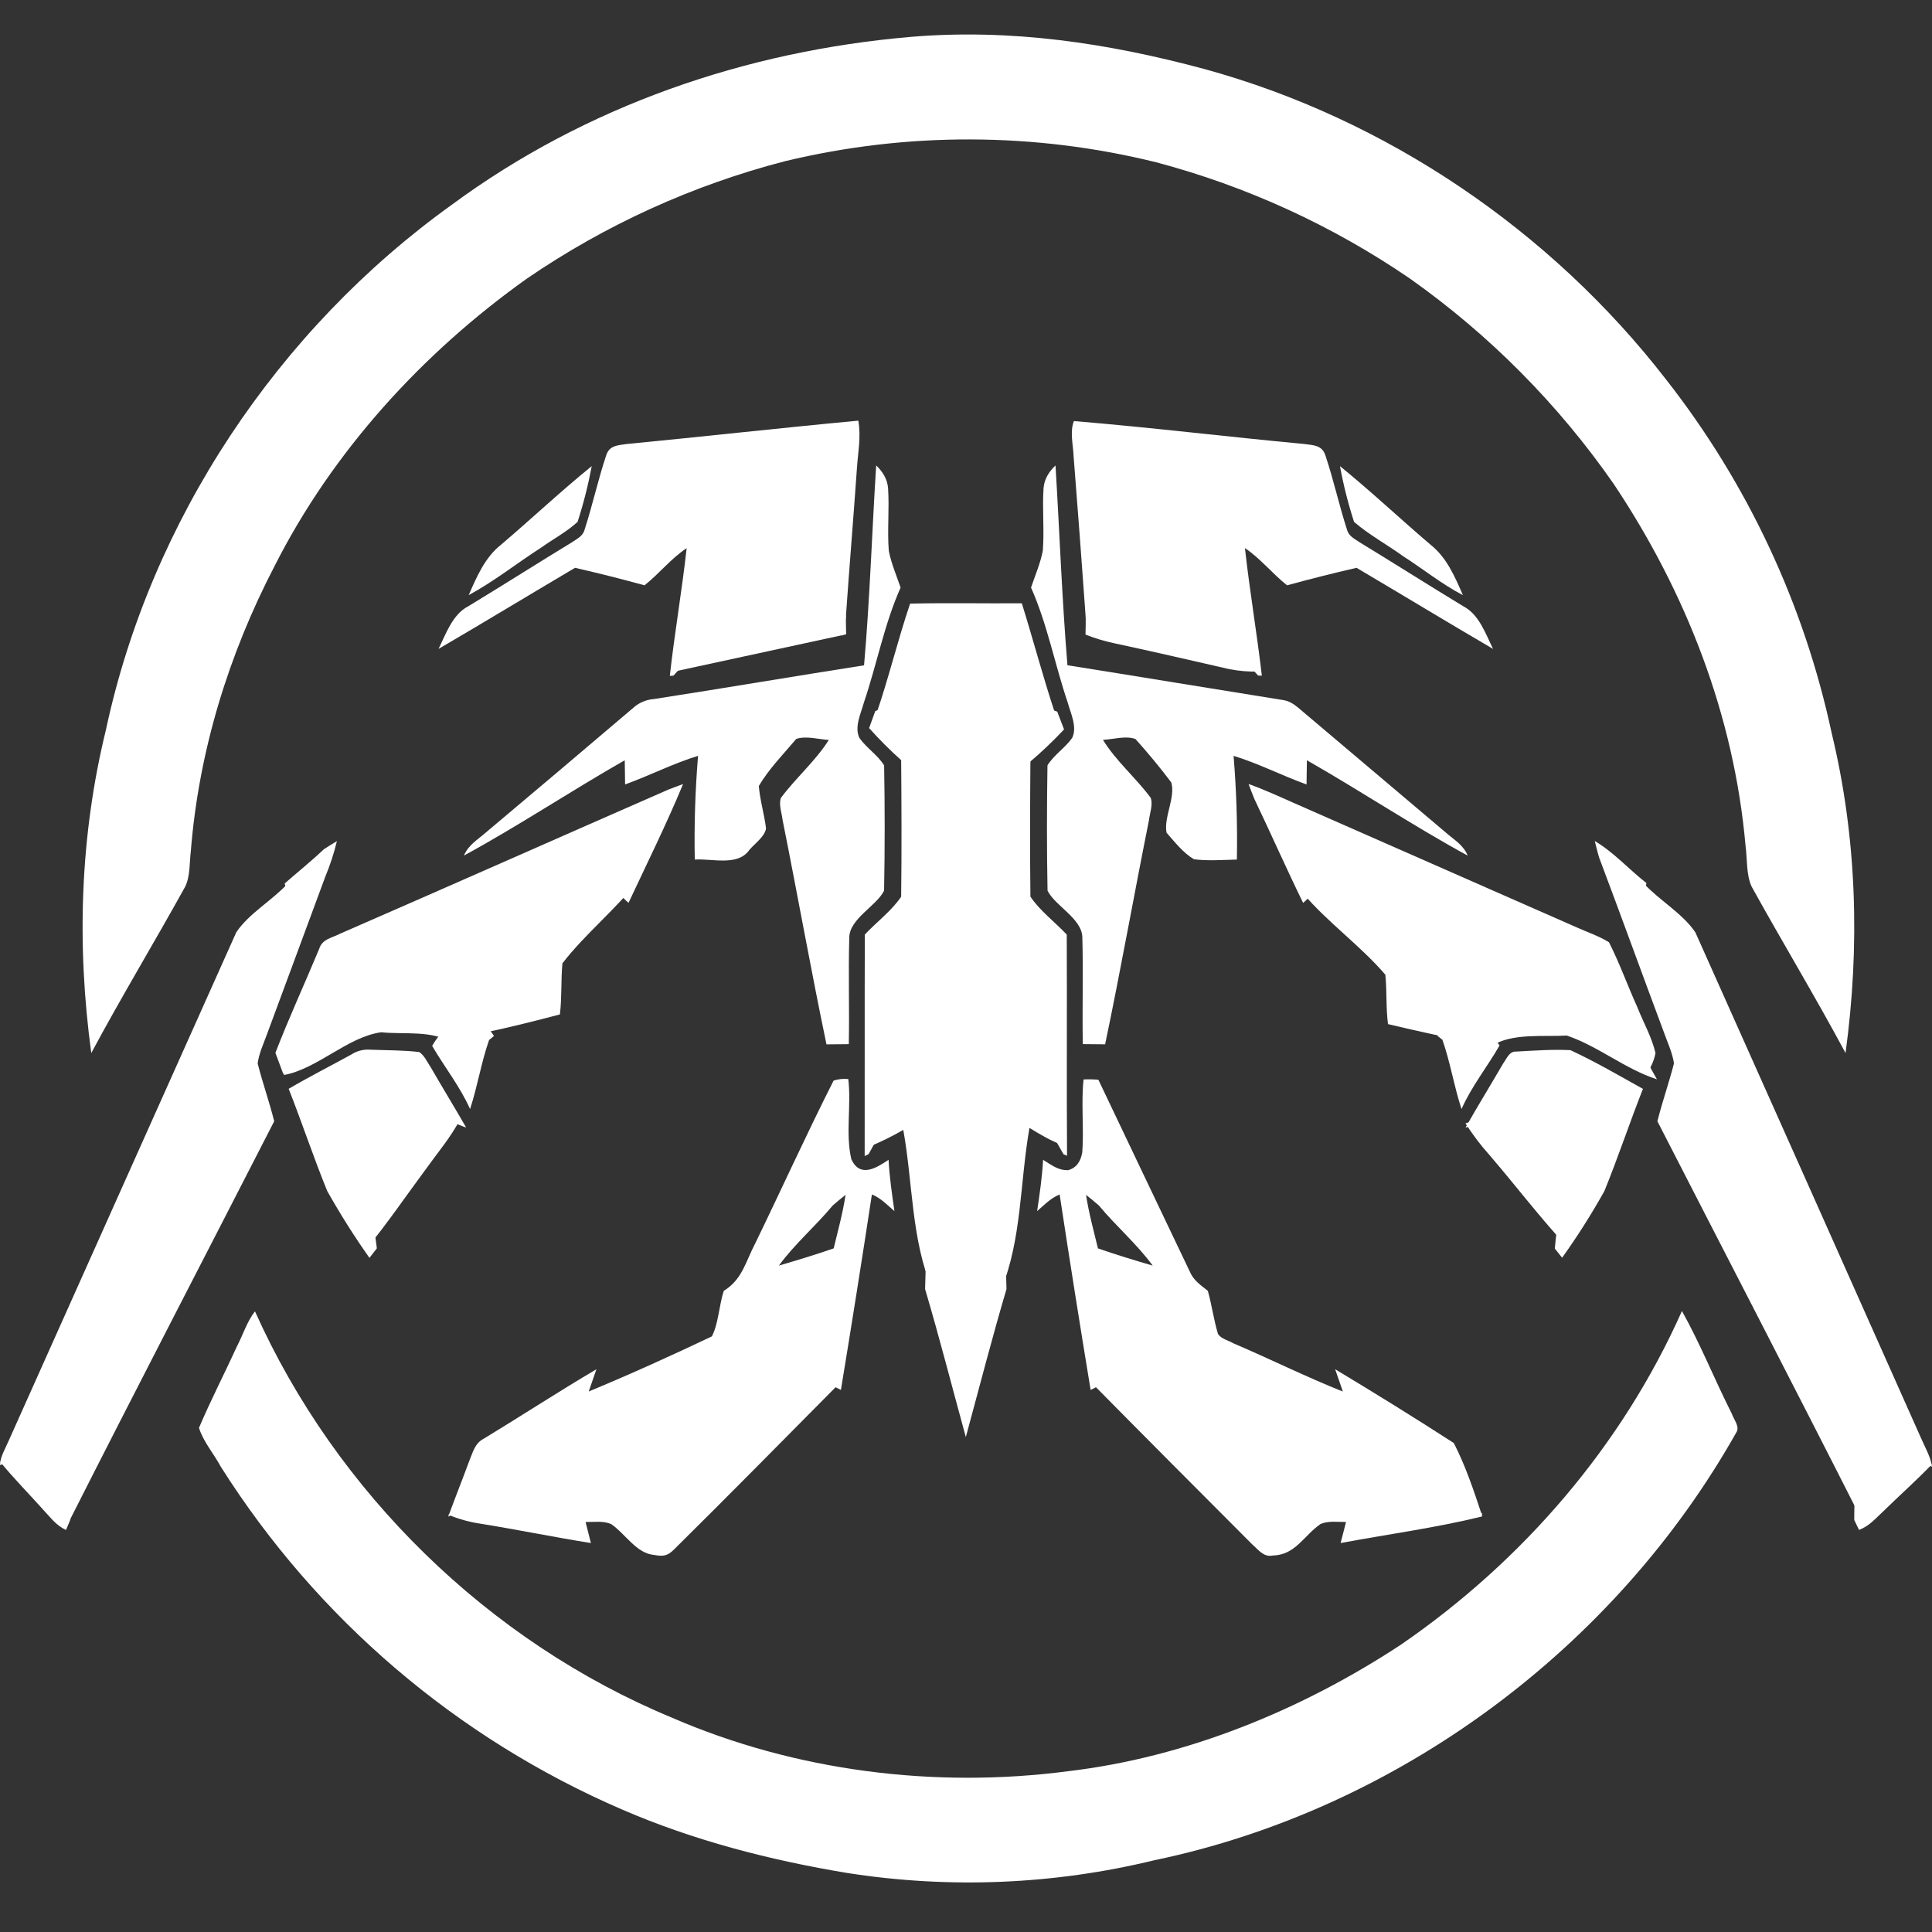 <svg width="112" height="112" viewBox="0 0 112 112" fill="none" xmlns="http://www.w3.org/2000/svg">
<rect x="0" y="0" width="112" height="112" fill="#333333" stroke="none"/>
<path d="M52.796 2.138C58.596 1.65 64.233 2.497 69.819 4.001C80.368 6.891 89.906 13.368 96.586 22.003C101.303 28.021 104.586 35.033 106.186 42.506C107.655 48.584 107.83 54.863 106.988 61.046C105.244 57.793 103.329 54.627 101.543 51.396C101.221 50.693 101.296 49.791 101.191 49.031C100.527 41.482 97.747 34.346 93.557 28.067C90.34 23.436 86.338 19.402 81.732 16.147C77.252 13.082 72.281 10.803 67.032 9.409C59.965 7.662 52.581 7.641 45.503 9.346C40.161 10.73 35.101 13.031 30.548 16.148C24.497 20.453 19.283 26.165 15.922 32.805C13.248 37.947 11.524 43.552 11.063 49.335C10.981 49.996 11.032 50.788 10.738 51.397C8.951 54.626 7.036 57.792 5.292 61.046C4.439 54.796 4.636 48.447 6.141 42.309C8.743 30.143 16.108 19.1 26.211 11.855C33.961 6.146 43.233 2.958 52.796 2.138Z" fill="white"/>
<path d="M49.759 24.386C49.919 25.323 49.743 26.17 49.68 27.106C49.477 30.011 49.234 32.915 49.032 35.82C48.974 36.167 48.91 36.51 48.841 36.851C48.391 36.608 47.801 35.862 47.254 36.04C45.322 36.431 43.391 36.853 41.454 37.245C40.36 37.406 39.746 38.425 39.042 39.166L38.83 39.182C39.103 36.706 39.534 34.25 39.806 31.776C38.884 32.389 38.226 33.248 37.363 33.931C36.03 33.564 34.688 33.226 33.336 32.917C30.695 34.477 28.072 36.071 25.422 37.618C25.853 36.743 26.239 35.606 27.154 35.142C29.168 33.919 31.157 32.655 33.169 31.429C33.485 31.207 33.801 31.081 33.901 30.671C34.354 29.266 34.67 27.812 35.137 26.412C35.321 25.818 35.797 25.818 36.322 25.741C40.803 25.308 45.279 24.804 49.759 24.386Z" fill="white"/>
<path d="M62.257 24.41C66.701 24.777 71.153 25.323 75.597 25.737C76.14 25.812 76.648 25.798 76.839 26.413C77.308 27.812 77.624 29.267 78.076 30.672C78.177 31.082 78.493 31.21 78.807 31.43C80.82 32.656 82.807 33.92 84.822 35.142C85.737 35.606 86.124 36.746 86.554 37.618C83.904 36.07 81.281 34.477 78.64 32.917C77.291 33.227 75.949 33.565 74.613 33.932C73.75 33.249 73.088 32.39 72.17 31.773C72.444 34.247 72.863 36.7 73.151 39.171L72.933 39.159C72.221 38.428 71.608 37.405 70.52 37.246C68.585 36.855 66.654 36.433 64.721 36.041C64.174 35.861 63.587 36.606 63.141 36.853C63.068 36.51 63.001 36.165 62.941 35.819C62.719 32.695 62.485 29.573 62.238 26.452C62.215 25.815 62.008 25.011 62.257 24.41Z" fill="white"/>
<path d="M34.303 27.022C34.099 28.116 33.825 29.196 33.482 30.255C32.85 30.832 32.063 31.254 31.364 31.75C29.96 32.653 28.638 33.707 27.17 34.5C27.642 33.426 28.111 32.31 29.057 31.568C30.817 30.07 32.506 28.479 34.303 27.022Z" fill="white"/>
<path d="M50.793 26.98C51.167 27.343 51.438 27.763 51.482 28.296C51.564 29.502 51.43 30.724 51.524 31.93C51.665 32.659 51.971 33.363 52.208 34.064C51.263 36.185 50.828 38.526 50.081 40.727C49.908 41.361 49.513 42.152 49.823 42.782C50.23 43.362 50.886 43.77 51.254 44.372C51.297 46.784 51.297 49.216 51.251 51.632C50.813 52.527 49.23 53.26 49.233 54.37C49.175 56.422 49.245 58.48 49.206 60.531C48.775 60.534 48.343 60.538 47.912 60.543C47.009 56.226 46.239 51.88 45.371 47.555C45.325 47.148 45.132 46.648 45.27 46.255C46.127 45.103 47.279 44.112 48.048 42.895C47.462 42.864 46.715 42.637 46.156 42.84C45.424 43.711 44.554 44.592 43.99 45.569C44.06 46.412 44.306 47.192 44.408 48.024C44.333 48.507 43.747 48.904 43.439 49.274C42.774 50.23 41.29 49.763 40.276 49.829C40.238 47.823 40.302 45.816 40.467 43.817C39.017 44.261 37.662 44.961 36.238 45.475C36.231 45.007 36.222 44.541 36.217 44.073C33.083 45.86 30.06 47.875 26.894 49.6C27.159 48.975 27.668 48.698 28.157 48.268C31.015 45.867 33.864 43.458 36.706 41.038C37.036 40.738 37.458 40.558 37.903 40.526C41.968 39.895 46.024 39.206 50.09 38.569C50.427 34.727 50.548 30.835 50.793 26.98Z" fill="white"/>
<path d="M61.189 26.983C61.423 30.837 61.563 34.717 61.881 38.565C66.035 39.224 70.18 39.913 74.335 40.576C74.714 40.623 74.988 40.803 75.273 41.039C78.122 43.453 80.971 45.862 83.822 48.269C84.311 48.7 84.826 48.973 85.084 49.602C81.921 47.875 78.896 45.862 75.762 44.073C75.756 44.541 75.747 45.007 75.742 45.475C74.316 44.963 72.962 44.261 71.512 43.817C71.677 45.817 71.741 47.824 71.703 49.83C70.882 49.85 70.035 49.915 69.221 49.814C68.6 49.456 68.096 48.807 67.626 48.272C67.453 47.386 68.158 46.215 67.9 45.359C67.263 44.509 66.535 43.633 65.824 42.842C65.27 42.635 64.523 42.862 63.94 42.89C64.693 44.119 65.855 45.096 66.708 46.252C66.848 46.643 66.653 47.146 66.606 47.552C65.738 51.877 64.969 56.223 64.066 60.54C63.635 60.536 63.203 60.531 62.772 60.528C62.732 58.475 62.802 56.417 62.745 54.367C62.748 53.255 61.161 52.524 60.727 51.63C60.681 49.213 60.684 46.782 60.723 44.369C61.091 43.767 61.748 43.358 62.154 42.779C62.464 42.148 62.069 41.358 61.896 40.725C61.149 38.524 60.715 36.184 59.77 34.062C60.007 33.36 60.313 32.653 60.453 31.927C60.547 30.72 60.414 29.499 60.496 28.293C60.544 27.763 60.807 27.345 61.189 26.983Z" fill="white"/>
<path d="M77.679 27.022C79.472 28.478 81.161 30.07 82.921 31.57C83.866 32.312 84.34 33.431 84.808 34.502C83.589 33.87 82.505 32.99 81.349 32.249C80.414 31.573 79.368 31.008 78.496 30.255C78.153 29.196 77.88 28.116 77.679 27.022V27.022Z" fill="white"/>
<path d="M52.759 34.993C54.917 34.942 57.078 34.99 59.236 34.973C59.899 37.1 60.467 39.262 61.171 41.378C60.608 41.207 60.21 40.852 59.772 40.489C59.135 41.024 58.544 41.61 58.003 42.241C58.55 42.858 59.145 43.421 59.735 43.998C59.714 46.657 59.701 49.323 59.735 51.981C60.29 52.806 61.157 53.45 61.841 54.179C61.862 58.453 61.829 62.726 61.857 67L61.65 66.911C60.562 65.021 59.535 63.057 58.3 61.256C58.266 65.736 58.197 70.25 58.347 74.727C57.507 77.572 56.767 80.449 55.99 83.311C55.204 80.453 54.471 77.573 53.629 74.73C53.778 70.253 53.708 65.74 53.675 61.259C52.46 63.05 51.393 64.998 50.356 66.904L50.126 67.02C50.134 62.737 50.119 58.458 50.134 54.177C50.818 53.448 51.685 52.806 52.241 51.983C52.275 49.321 52.261 46.655 52.241 43.995C52.831 43.421 53.425 42.856 53.973 42.241C53.432 41.609 52.84 41.023 52.203 40.488C51.765 40.852 51.367 41.207 50.804 41.382C51.528 39.272 52.048 37.097 52.759 34.993Z" fill="white"/>
<path d="M39.043 38.939C39.747 38.198 40.361 37.178 41.455 37.018C43.391 36.627 45.321 36.205 47.255 35.812C47.802 35.633 48.392 36.379 48.842 36.623C48.912 36.28 48.976 35.936 49.033 35.593C49.037 35.984 49.041 36.379 49.052 36.773" fill="white"/>
<path d="M62.941 35.59C63.003 35.937 63.07 36.282 63.141 36.625C63.588 36.376 64.173 35.633 64.721 35.812C66.655 36.203 68.583 36.625 70.52 37.018C71.608 37.175 72.221 38.198 72.933 38.931C72.375 38.945 71.816 38.898 71.268 38.791C69.035 38.283 66.804 37.761 64.561 37.283C64.004 37.163 63.458 36.998 62.928 36.788C62.937 36.386 62.945 35.988 62.941 35.59Z" fill="white"/>
<path d="M52.243 40.232C52.928 40.824 53.564 41.471 54.143 42.167C53.556 42.849 52.917 43.471 52.283 44.105C51.614 43.509 50.979 42.875 50.383 42.207C50.504 41.879 50.625 41.546 50.742 41.218C51.345 41.028 51.773 40.635 52.243 40.232Z" fill="white"/>
<path d="M59.641 40.232C60.157 40.65 60.626 41.058 61.289 41.254C61.419 41.599 61.552 41.944 61.684 42.286C61.028 42.984 60.331 43.644 59.598 44.262C58.903 43.6 58.201 42.952 57.556 42.245C58.194 41.517 58.891 40.844 59.641 40.232V40.232Z" fill="white"/>
<path d="M39.599 45.452C38.636 47.78 37.504 50.054 36.438 52.336C36.091 52.075 35.668 51.447 35.23 51.407C33.714 52.745 32.28 54.197 30.818 55.596C30.779 56.388 30.76 57.177 30.791 57.969C29.821 58.413 28.761 58.425 27.782 58.843C28.07 59.245 28.359 59.648 28.638 60.057L28.353 60.288C27.896 61.593 27.684 62.974 27.25 64.293C26.672 62.993 25.769 61.861 25.053 60.63C25.415 59.989 25.928 59.509 26.409 58.963C24.877 58.79 23.333 58.729 21.799 58.569C20.709 58.358 19.607 59.275 18.638 59.719C17.553 60.223 17.18 61.253 16.597 62.214L16.424 62.262C16.272 61.852 16.12 61.442 15.966 61.036C16.747 59.006 17.665 57.027 18.499 55.016C18.679 54.431 19.226 54.383 19.715 54.127C26.059 51.365 32.387 48.557 38.727 45.781C39.016 45.667 39.306 45.558 39.599 45.452Z" fill="white"/>
<path d="M72.381 45.449C73.257 45.761 74.097 46.147 74.946 46.523C80.43 48.936 85.916 51.349 91.402 53.761C92.023 54.043 92.693 54.262 93.274 54.624C93.891 55.841 94.353 57.138 94.915 58.382C95.262 59.26 95.755 60.122 95.97 61.041C95.892 61.512 95.669 61.912 95.439 62.322C94.873 61.362 94.418 60.203 93.339 59.718C92.361 59.269 91.279 58.363 90.178 58.567C88.643 58.71 87.099 58.766 85.571 58.965C86.064 59.477 86.518 60.025 86.932 60.604C86.217 61.852 85.302 62.984 84.726 64.293C84.289 62.972 84.078 61.582 83.617 60.276L83.335 60.054C83.617 59.648 83.906 59.247 84.195 58.843C83.218 58.422 82.155 58.415 81.185 57.969C81.216 57.177 81.198 56.388 81.158 55.596C79.7 54.197 78.262 52.746 76.749 51.407C76.314 51.434 75.885 52.081 75.542 52.339C74.569 50.348 73.673 48.318 72.719 46.32C72.6 46.033 72.49 45.741 72.381 45.449Z" fill="white"/>
<path d="M19.531 48.761C19.362 49.463 19.137 50.15 18.86 50.816C17.733 53.842 16.627 56.878 15.498 59.9C15.295 60.467 15.018 61.047 14.936 61.646C15.221 62.771 15.613 63.871 15.896 65C11.948 72.705 7.955 80.397 4.045 88.122C4.041 87.407 4.052 86.669 3.911 85.967C3.422 85.342 2.757 84.823 2.157 84.297C2.673 83.344 3.083 82.342 3.518 81.35C7.828 71.582 12.133 61.814 16.433 52.044C16.564 51.788 16.589 51.49 16.503 51.216C17.26 50.551 18.043 49.928 18.773 49.233C19.023 49.071 19.276 48.913 19.531 48.761Z" fill="white"/>
<path d="M92.452 48.755C93.555 49.407 94.433 50.403 95.442 51.19C95.321 51.834 95.688 52.313 95.916 52.896C100.106 62.375 104.287 71.86 108.458 81.351C108.896 82.347 109.306 83.351 109.823 84.311C109.202 84.814 108.568 85.342 108.063 85.969C107.927 86.671 107.935 87.408 107.933 88.121C104.02 80.398 100.031 72.707 96.081 65.001C96.364 63.872 96.753 62.773 97.042 61.644C96.957 61.05 96.683 60.469 96.48 59.902C95.209 56.502 93.975 53.086 92.693 49.686C92.606 49.378 92.523 49.067 92.452 48.755Z" fill="white"/>
<path d="M16.683 51.217C16.727 51.353 16.743 51.496 16.73 51.638C16.718 51.781 16.678 51.919 16.612 52.045C12.254 61.809 7.902 71.578 3.558 81.351C3.119 82.343 2.704 83.346 2.182 84.298C1.783 84.393 1.384 84.493 0.984 84.599C0.656 84.705 0.328 84.817 0.001 84.934C0.01 84.439 0.326 83.95 0.514 83.498C4.903 73.707 9.309 63.832 13.699 54.043C14.437 52.944 15.774 52.206 16.683 51.217Z" fill="white"/>
<path d="M35.675 49.895C36.174 49.94 36.656 50.664 37.053 50.965C35.718 52.716 33.941 54.109 32.604 55.845C32.514 56.829 32.577 57.822 32.458 58.807C31.029 59.184 29.596 59.544 28.148 59.85C27.828 59.379 27.5 58.915 27.17 58.453C28.286 57.971 29.498 57.958 30.605 57.446C30.57 56.535 30.591 55.627 30.636 54.715C32.305 53.105 33.943 51.436 35.675 49.895Z" fill="white"/>
<path d="M77.02 50.756C78.873 52.245 80.634 53.86 82.42 55.416C82.468 56.297 82.492 57.175 82.454 58.057C83.641 58.552 84.944 58.56 86.139 59.029C85.785 59.477 85.431 59.924 85.086 60.376C83.534 60.082 81.999 59.73 80.463 59.369C80.339 58.417 80.406 57.458 80.31 56.506C78.879 54.831 76.972 53.48 75.542 51.793C75.965 51.504 76.489 50.786 77.02 50.756Z" fill="white"/>
<path d="M95.267 51.19C96.184 52.192 97.533 52.94 98.283 54.051C102.648 63.812 107.008 73.586 111.366 83.373C111.596 83.905 111.922 84.453 111.998 85.022C111.281 84.763 110.546 84.556 109.799 84.404C109.277 83.442 108.862 82.435 108.42 81.436C104.19 71.924 99.966 62.412 95.745 52.901C95.516 52.315 95.144 51.836 95.267 51.19Z" fill="white"/>
<path d="M22.456 58.117C24.23 58.302 26.014 58.373 27.782 58.572C27.227 59.202 26.633 59.756 26.215 60.495C25.186 59.693 23.351 59.983 22.097 59.841C20.131 60.114 18.425 61.957 16.444 62.324C17.117 61.215 17.55 60.026 18.802 59.445C19.926 58.932 21.196 57.874 22.456 58.117Z" fill="white"/>
<path d="M90.136 58.328C91.373 58.098 92.591 59.12 93.692 59.627C94.906 60.175 95.419 61.485 96.055 62.569C94.198 61.969 92.656 60.65 90.831 60.033C89.494 60.112 87.634 59.874 86.486 60.629C86.021 59.976 85.51 59.357 84.955 58.777C86.674 58.553 88.411 58.488 90.136 58.328Z" fill="white"/>
<path d="M21.485 60.853C22.421 60.889 23.369 60.877 24.3 60.987C24.597 61.171 24.761 61.564 24.956 61.849C25.637 63.027 26.345 64.183 27.023 65.363C26.497 65.203 25.835 64.783 25.288 64.841C24.37 65.848 23.604 66.999 22.727 68.043C22.39 68.506 21.882 68.977 21.73 69.538C21.62 70.498 21.709 71.417 21.846 72.368C21.702 72.55 21.561 72.735 21.417 72.921C20.536 71.671 19.719 70.378 18.97 69.045C18.172 67.092 17.509 65.081 16.734 63.119C17.926 62.421 19.157 61.796 20.366 61.132C20.697 60.916 21.092 60.818 21.485 60.853V60.853Z" fill="white"/>
<path d="M87.879 60.961C88.927 60.907 89.994 60.824 91.042 60.879C92.473 61.544 93.86 62.351 95.243 63.123C94.469 65.083 93.805 67.097 93.007 69.048C92.263 70.382 91.445 71.672 90.557 72.913C90.416 72.734 90.274 72.558 90.134 72.378C90.225 71.128 90.673 69.54 89.657 68.557C88.64 67.346 87.739 66.026 86.687 64.844C86.159 64.769 85.472 65.22 84.955 65.373C85.659 64.123 86.413 62.902 87.134 61.66C87.334 61.395 87.484 60.943 87.879 60.961Z" fill="white"/>
<path d="M54.091 60.542C54.13 65.26 54.208 70.013 54.04 74.729C52.822 71.856 52.928 68.624 52.364 65.5C51.719 65.875 51.048 66.205 50.357 66.487C51.525 64.481 52.724 62.429 54.091 60.542Z" fill="white"/>
<path d="M58.001 60.377C59.346 62.294 60.463 64.385 61.65 66.401C60.942 66.156 60.312 65.773 59.678 65.386C59.125 68.551 59.234 71.816 58.052 74.727C57.888 69.957 57.964 65.149 58.001 60.377Z" fill="white"/>
<path d="M24.843 64.345C25.418 64.282 26.113 64.733 26.667 64.905C26.117 65.95 25.373 66.815 24.692 67.769C23.538 69.325 22.456 70.922 21.223 72.416C21.079 71.398 20.986 70.411 21.101 69.382C21.261 68.779 21.794 68.276 22.148 67.778C23.072 66.659 23.877 65.425 24.843 64.345Z" fill="white"/>
<path d="M86.956 64.576C88.171 65.797 89.21 67.166 90.387 68.419C91.56 69.438 91.043 71.082 90.938 72.377C89.322 70.646 87.9 68.768 86.364 66.98C85.844 66.4 85.373 65.779 84.955 65.122C85.552 64.965 86.344 64.498 86.956 64.576Z" fill="white"/>
<path d="M51.511 67.235C50.796 67.714 49.866 68.297 49.356 67.211C49.004 65.751 49.359 64.065 49.176 62.554C48.889 62.524 48.599 62.554 48.325 62.643C46.754 65.745 45.304 68.947 43.782 72.079C43.226 73.129 43.04 74.168 41.958 74.832C41.684 75.67 41.657 76.698 41.271 77.47C38.921 78.587 36.529 79.671 34.129 80.667C34.278 80.238 34.426 79.808 34.575 79.377C32.378 80.673 30.238 82.07 28.056 83.395C27.516 83.675 27.424 84.172 27.205 84.688C26.806 85.769 26.381 86.84 25.982 87.92C26.904 87.531 28.03 86.727 29.058 86.967C30.067 87.107 31.067 87.315 32.084 87.416C32.413 87.104 32.744 86.795 33.069 86.479C34.02 86.622 34.96 86.795 35.895 87.022C36.761 87.152 37.375 88.011 38.013 88.571C40.264 86.552 42.398 84.391 44.604 82.325C45.503 81.512 46.309 80.561 47.293 79.853C47.782 80.084 48.266 80.333 48.748 80.576C49.37 76.804 49.969 73.026 50.545 69.243C51.074 69.461 51.426 69.847 51.851 70.21C51.709 69.222 51.565 68.233 51.511 67.235ZM48.329 72.37C47.281 72.733 46.219 73.056 45.152 73.368C46.067 72.115 47.276 71.085 48.271 69.886C48.513 69.675 48.763 69.468 49.018 69.266C48.86 70.32 48.578 71.338 48.329 72.37Z" fill="white"/>
<path d="M84.279 83.655C82.018 82.192 79.709 80.766 77.4 79.376C77.549 79.806 77.698 80.238 77.847 80.669C75.705 79.817 73.634 78.783 71.514 77.879C71.234 77.715 70.772 77.612 70.606 77.324C70.36 76.507 70.251 75.653 70.02 74.832C69.609 74.501 69.199 74.239 68.983 73.734C67.217 70.019 65.434 66.31 63.675 62.595C63.389 62.568 63.102 62.562 62.815 62.577C62.669 63.97 62.842 65.399 62.741 66.796C62.656 67.291 62.437 67.691 61.924 67.835C61.326 67.855 60.948 67.525 60.469 67.237C60.414 68.236 60.271 69.224 60.122 70.211C60.541 69.847 60.903 69.462 61.428 69.243C62.003 73.025 62.602 76.803 63.225 80.577C63.709 80.334 64.191 80.081 64.68 79.854C65.607 80.513 66.369 81.408 67.214 82.176C69.469 84.296 71.657 86.495 73.955 88.571C74.597 88.018 75.217 87.154 76.079 87.023C77.014 86.796 77.954 86.621 78.904 86.48C79.229 86.796 79.561 87.105 79.889 87.417C80.906 87.316 81.907 87.108 82.915 86.968C83.912 86.731 84.983 87.506 85.909 87.839C85.449 86.442 84.954 84.96 84.279 83.655ZM63.649 72.37C63.4 71.339 63.117 70.317 62.959 69.267C63.213 69.467 63.462 69.674 63.706 69.887C64.699 71.082 65.906 72.117 66.824 73.369C65.762 73.059 64.699 72.737 63.649 72.37Z" fill="white"/>
<path d="M14.781 76.02C19.486 86.525 28.321 95.168 38.965 99.58C46.122 102.68 54.194 103.691 61.913 102.68C68.773 101.872 75.472 99.123 81.218 95.34C88.265 90.495 94.022 83.831 97.504 76C98.576 77.916 99.401 79.989 100.392 81.949C100.493 82.253 100.842 82.675 100.686 82.987C93.635 95.535 81.054 104.893 66.928 107.838C61.093 109.257 55.034 109.508 49.101 108.576C44.657 107.841 40.22 106.699 36.078 104.906C26.493 100.775 18.381 93.849 12.805 85.035C12.407 84.292 11.788 83.579 11.535 82.777C12.212 81.174 13.021 79.618 13.744 78.034C14.091 77.371 14.32 76.606 14.781 76.02Z" fill="white"/>
<path d="M47.297 79.346C47.786 79.588 48.27 79.849 48.752 80.104C45.536 83.346 42.319 86.618 39.074 89.825C38.682 90.213 38.436 90.235 37.912 90.14C36.892 90.057 36.251 88.911 35.426 88.35C34.985 88.157 34.421 88.236 33.946 88.232C34.049 88.637 34.152 89.044 34.255 89.452C32.125 89.112 30.011 88.678 27.88 88.334C27.228 88.24 26.591 88.064 25.984 87.809C26.905 87.401 28.032 86.557 29.06 86.81C30.068 86.957 31.069 87.175 32.086 87.281C32.414 86.953 32.746 86.629 33.071 86.298C34.021 86.448 34.962 86.629 35.896 86.867C36.763 87.004 37.377 87.904 38.015 88.492C40.266 86.375 42.4 84.107 44.606 81.94C45.509 81.083 46.314 80.088 47.297 79.346Z" fill="white"/>
<path d="M64.68 79.346C65.606 80.038 66.369 80.976 67.214 81.782C69.469 84.005 71.657 86.311 73.955 88.489C74.597 87.909 75.217 87.003 76.079 86.865C77.014 86.627 77.954 86.444 78.905 86.295C79.23 86.627 79.561 86.951 79.89 87.279C80.907 87.173 81.907 86.954 82.916 86.808C83.913 86.559 84.983 87.372 85.909 87.721L85.913 87.913C83.22 88.572 80.445 88.944 77.717 89.451C77.826 89.043 77.927 88.636 78.03 88.232C77.556 88.232 76.99 88.154 76.549 88.35C75.555 89.046 75.099 90.148 73.766 90.177C73.254 90.284 72.933 89.824 72.584 89.521C69.465 86.398 66.321 83.243 63.223 80.103C63.707 79.85 64.191 79.585 64.68 79.346Z" fill="white"/>
<path d="M0.981 84.379C1.379 84.268 1.777 84.162 2.175 84.062C2.779 84.617 3.449 85.162 3.944 85.822C4.086 86.562 4.075 87.339 4.078 88.093C3.996 88.29 3.91 88.492 3.827 88.694C3.268 88.442 2.944 87.987 2.53 87.549C1.688 86.603 0.802 85.715 0 84.732C0.324 84.61 0.653 84.491 0.981 84.379Z" fill="white"/>
<path d="M109.589 84.26C110.406 84.413 111.211 84.622 112 84.883C111.1 85.82 110.125 86.683 109.194 87.595C108.732 88.017 108.386 88.455 107.77 88.692C107.679 88.499 107.584 88.309 107.493 88.115C107.497 87.393 107.486 86.647 107.637 85.939C108.198 85.303 108.903 84.769 109.589 84.26Z" fill="white"/>
</svg>
